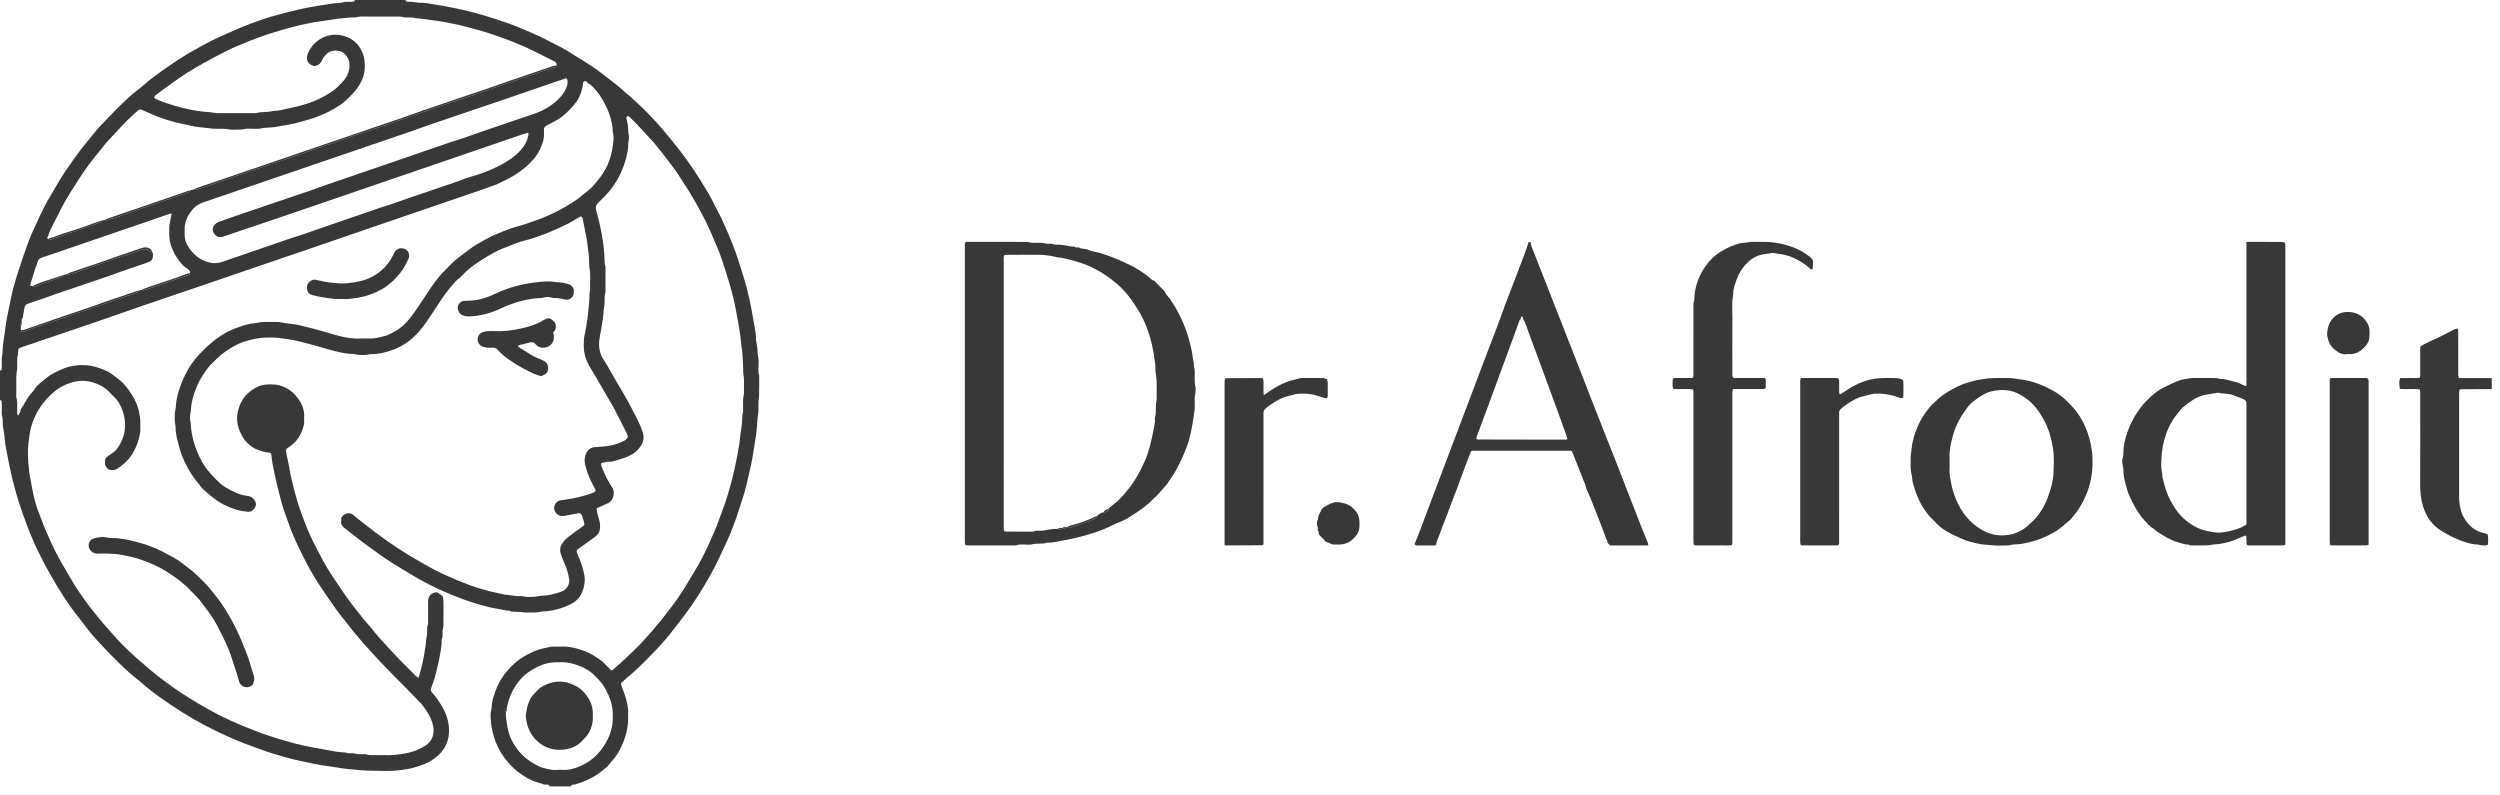<svg width="302" height="96" viewBox="0 0 302 96" fill="none" xmlns="http://www.w3.org/2000/svg">
<g clip-path="url(#clip0_2_269)">
<path d="M65.711 94.778C65.632 94.74 65.557 94.685 65.474 94.667C64.33 94.412 63.326 93.849 62.423 93.126C61.915 92.718 61.469 92.222 61.057 91.697C60.69 91.231 60.383 90.736 60.129 90.205C59.771 89.454 59.534 88.659 59.387 87.841C59.309 87.408 59.291 86.963 59.264 86.523C59.248 86.285 59.265 86.049 59.334 85.811C59.426 85.495 59.388 85.157 59.454 84.827C59.55 84.352 59.706 83.901 59.865 83.453C60.32 82.177 61.097 81.111 62.076 80.207C62.792 79.546 63.63 79.058 64.524 78.674C65.164 78.399 65.844 78.286 66.513 78.127C66.635 78.099 66.767 78.112 66.895 78.112C67.259 78.11 67.624 78.122 67.988 78.109C68.896 78.079 69.741 78.342 70.584 78.641C71.333 78.907 71.984 79.342 72.624 79.798C72.845 79.955 73.028 80.168 73.225 80.36C73.434 80.565 73.637 80.775 73.838 80.979C73.917 80.958 73.98 80.96 74.016 80.929C74.322 80.668 74.627 80.407 74.923 80.134C75.42 79.675 75.917 79.215 76.401 78.742C76.874 78.28 77.358 77.825 77.788 77.324C78.265 76.769 78.793 76.26 79.23 75.668C79.447 75.374 79.726 75.135 79.942 74.832C80.367 74.236 80.851 73.684 81.285 73.094C81.709 72.519 82.118 71.931 82.501 71.328C83.003 70.537 83.468 69.723 83.956 68.924C84.533 67.98 85.034 66.995 85.499 65.992C86.018 64.874 86.533 63.753 86.932 62.581C87.151 61.937 87.418 61.308 87.63 60.66C88.072 59.314 88.442 57.945 88.754 56.562C88.973 55.595 89.137 54.616 89.309 53.639C89.375 53.259 89.39 52.871 89.44 52.488C89.501 52.015 89.575 51.544 89.641 51.072C89.653 50.981 89.653 50.887 89.654 50.795C89.659 50.482 89.638 50.169 89.742 49.861C89.787 49.727 89.759 49.568 89.764 49.42C89.786 48.831 89.697 48.236 89.866 47.656C89.891 47.57 89.873 47.471 89.873 47.379C89.873 46.842 89.879 46.304 89.87 45.768C89.866 45.567 89.823 45.367 89.8 45.167C89.786 45.039 89.769 44.91 89.766 44.782C89.76 44.522 89.778 44.262 89.761 44.004C89.711 43.253 89.691 42.498 89.561 41.754C89.555 41.718 89.552 41.681 89.549 41.644C89.442 40.267 89.165 38.919 88.92 37.563C88.522 35.359 87.84 33.241 87.124 31.133C86.876 30.401 86.558 29.694 86.255 28.983C85.946 28.256 85.638 27.527 85.292 26.818C84.937 26.093 84.545 25.385 84.151 24.68C83.802 24.055 83.438 23.437 83.062 22.828C82.764 22.343 82.423 21.886 82.13 21.399C81.76 20.784 81.315 20.226 80.895 19.649C80.573 19.205 80.225 18.78 79.884 18.349C79.578 17.962 79.267 17.578 78.958 17.193C78.947 17.178 78.934 17.165 78.922 17.152C77.978 16.177 77.11 15.127 76.122 14.194C76.069 14.144 76.019 14.082 75.955 14.055C75.894 14.03 75.802 14.019 75.753 14.049C75.705 14.079 75.664 14.175 75.673 14.233C75.711 14.487 75.772 14.737 75.818 14.99C75.844 15.134 75.87 15.28 75.876 15.426C75.888 15.739 75.876 16.048 75.961 16.36C76.012 16.545 75.961 16.761 75.944 16.962C75.932 17.108 75.876 17.254 75.883 17.397C75.912 17.94 75.787 18.459 75.662 18.978C75.324 20.378 74.711 21.641 73.852 22.791C73.397 23.4 72.852 23.916 72.315 24.438C71.981 24.762 71.899 25.058 72.041 25.514C72.27 26.249 72.432 27.008 72.588 27.764C72.722 28.41 72.827 29.064 72.91 29.719C72.978 30.266 72.999 30.82 73.033 31.37C73.048 31.609 73.03 31.847 73.111 32.083C73.157 32.217 73.143 32.376 73.143 32.523C73.145 33.356 73.144 34.189 73.144 35.023C73.144 35.134 73.167 35.254 73.134 35.354C72.998 35.77 73.049 36.196 73.032 36.619C73.025 36.801 72.986 36.983 72.961 37.164C72.951 37.237 72.933 37.31 72.929 37.383C72.889 38.192 72.763 38.989 72.624 39.786C72.551 40.202 72.453 40.616 72.403 41.033C72.304 41.854 72.405 42.639 72.871 43.367C73.395 44.186 73.86 45.044 74.348 45.888C74.965 46.953 75.616 48 76.183 49.093C76.707 50.105 77.28 51.099 77.634 52.196C77.679 52.335 77.716 52.479 77.733 52.624C77.806 53.24 77.549 53.733 77.173 54.187C76.699 54.758 76.074 55.087 75.399 55.324C74.92 55.492 74.424 55.613 73.935 55.749C73.849 55.773 73.754 55.781 73.664 55.775C73.313 55.75 72.991 55.885 72.633 55.941C72.633 56.064 72.602 56.182 72.638 56.273C72.914 56.977 73.21 57.672 73.611 58.315C73.717 58.487 73.797 58.679 73.919 58.837C74.169 59.161 74.168 59.529 74.104 59.895C74.033 60.296 73.804 60.609 73.438 60.789C73.046 60.981 72.642 61.15 72.243 61.329C72.195 61.351 72.148 61.377 72.068 61.418C72.081 61.535 72.082 61.66 72.11 61.779C72.198 62.136 72.282 62.496 72.394 62.846C72.48 63.116 72.49 63.388 72.49 63.666C72.492 64.19 72.264 64.584 71.848 64.88C71.225 65.325 70.603 65.773 69.981 66.219C69.921 66.261 69.857 66.298 69.803 66.347C69.687 66.452 69.621 66.575 69.685 66.74C69.745 66.894 69.786 67.058 69.861 67.205C70.138 67.751 70.311 68.338 70.464 68.924C70.578 69.362 70.68 69.823 70.628 70.289C70.524 71.216 70.238 72.075 69.475 72.65C69.087 72.942 68.621 73.145 68.166 73.324C67.576 73.556 66.958 73.698 66.326 73.8C65.982 73.856 65.632 73.826 65.302 73.903C64.687 74.045 64.07 73.984 63.455 73.995C63.24 73.999 63.025 73.938 62.809 73.925C62.465 73.905 62.119 73.9 61.774 73.889C61.731 73.857 61.689 73.8 61.644 73.797C61.355 73.779 61.071 73.74 60.786 73.676C60.275 73.561 59.753 73.499 59.244 73.378C58.08 73.102 56.934 72.762 55.811 72.339C54.467 71.833 53.148 71.273 51.867 70.626C51.122 70.25 50.397 69.831 49.677 69.406C48.816 68.897 47.963 68.372 47.117 67.836C46.241 67.28 45.413 66.652 44.566 66.051C43.556 65.334 42.603 64.544 41.623 63.789C41.352 63.581 41.148 63.331 41.216 62.943C41.237 62.817 41.219 62.685 41.219 62.555C41.287 62.47 41.35 62.38 41.424 62.301C41.753 61.947 42.285 61.901 42.663 62.2C43.206 62.63 43.735 63.079 44.285 63.499C45.125 64.141 45.963 64.788 46.83 65.391C47.668 65.975 48.523 66.533 49.397 67.064C50.41 67.681 51.436 68.273 52.482 68.828C53.013 69.11 53.561 69.362 54.112 69.602C54.929 69.958 55.746 70.318 56.581 70.627C57.723 71.049 58.892 71.386 60.084 71.634C60.492 71.718 60.898 71.852 61.309 71.87C61.817 71.892 62.311 72.061 62.825 72.004C62.93 71.992 63.04 72.025 63.148 72.038C63.345 72.062 63.542 72.106 63.739 72.107C64.174 72.109 64.605 72.121 65.04 72.018C65.387 71.935 65.756 71.972 66.118 71.912C66.731 71.809 67.322 71.655 67.898 71.43C68.478 71.204 68.872 70.533 68.755 69.921C68.624 69.232 68.438 68.56 68.136 67.922C67.979 67.591 67.854 67.242 67.74 66.892C67.614 66.508 67.648 66.133 67.844 65.769C68.051 65.385 68.364 65.098 68.689 64.837C69.201 64.426 69.749 64.063 70.279 63.677C70.394 63.593 70.501 63.497 70.606 63.411C70.563 63.198 70.536 63.016 70.488 62.841C70.44 62.663 70.374 62.49 70.311 62.317C70.209 62.036 70.101 61.96 69.822 62.009C69.306 62.099 68.791 62.195 68.278 62.301C67.834 62.392 67.448 62.321 67.143 61.953C66.704 61.424 67.011 60.567 67.691 60.448C68.171 60.363 68.657 60.311 69.136 60.22C69.993 60.057 70.832 59.821 71.652 59.524C71.761 59.484 71.85 59.387 71.974 59.298C71.791 58.922 71.632 58.57 71.452 58.23C71.096 57.558 70.861 56.843 70.684 56.105C70.572 55.641 70.609 55.187 70.811 54.755C71.025 54.298 71.41 54.047 71.886 54.011C72.355 53.977 72.824 53.964 73.293 53.897C74.038 53.792 74.75 53.608 75.411 53.237C75.607 53.127 75.763 52.985 75.862 52.778C75.796 52.593 75.749 52.411 75.668 52.249C75.187 51.295 74.701 50.343 74.209 49.395C74.057 49.102 73.883 48.819 73.717 48.533C73.404 47.993 73.09 47.453 72.776 46.914C72.313 46.121 71.867 45.316 71.381 44.538C70.821 43.642 70.475 42.692 70.522 41.618C70.537 41.27 70.514 40.926 70.597 40.573C70.751 39.913 70.841 39.237 70.953 38.567C71.059 37.933 71.075 37.288 71.159 36.65C71.231 36.107 71.152 35.544 71.285 35C71.24 34.08 71.394 33.152 71.184 32.237C71.171 32.184 71.179 32.127 71.178 32.071C71.167 31.556 71.165 31.045 71.087 30.528C70.997 29.931 70.957 29.323 70.847 28.728C70.71 27.988 70.556 27.251 70.407 26.513C70.378 26.369 70.337 26.228 70.172 26.137C70.07 26.19 69.956 26.243 69.848 26.305C69.421 26.55 69.009 26.824 68.569 27.041C67.833 27.402 67.091 27.753 66.333 28.062C65.407 28.44 64.465 28.776 63.495 29.028C63.109 29.128 62.726 29.248 62.35 29.383C61.923 29.536 61.509 29.73 61.081 29.882C60.043 30.25 59.108 30.82 58.179 31.398C57.7 31.696 57.24 32.028 56.795 32.376C56.467 32.633 56.177 32.939 55.87 33.223C55.761 33.334 55.651 33.445 55.542 33.556C54.951 33.975 54.542 34.574 54.088 35.12C53.657 35.639 53.298 36.222 52.918 36.783C52.487 37.421 52.08 38.076 51.64 38.708C51.316 39.173 50.978 39.633 50.608 40.059C50.248 40.473 49.846 40.847 49.41 41.187C48.692 41.746 47.895 42.145 47.042 42.407C46.317 42.629 45.571 42.806 44.799 42.782C44.71 42.779 44.62 42.81 44.531 42.822C44.352 42.846 44.173 42.883 43.993 42.886C43.631 42.891 43.274 42.881 42.911 42.802C42.544 42.722 42.158 42.749 41.779 42.686C41.061 42.569 40.359 42.398 39.661 42.201C38.91 41.989 38.165 41.754 37.409 41.563C36.532 41.342 35.663 41.084 34.758 40.972C34.13 40.894 33.509 40.763 32.872 40.778C32.708 40.782 32.544 40.784 32.38 40.778C31.723 40.754 31.079 40.866 30.444 41.014C29.825 41.159 29.209 41.329 28.638 41.619C27.641 42.126 26.726 42.754 25.948 43.574C25.67 43.867 25.348 44.126 25.112 44.451C24.628 45.118 24.153 45.795 23.827 46.566C23.423 47.52 23.107 48.494 23.066 49.543C23.061 49.67 23.026 49.797 23.003 49.923C22.938 50.271 22.938 50.619 23.003 50.968C23.026 51.094 23.065 51.221 23.065 51.347C23.062 51.681 23.108 52.005 23.168 52.334C23.429 53.768 23.946 55.091 24.73 56.314C25.112 56.908 25.602 57.398 26.082 57.902C26.439 58.276 26.82 58.614 27.263 58.876C28.081 59.36 28.913 59.8 29.881 59.9C30.349 59.949 30.686 60.227 30.875 60.665C30.922 60.774 30.94 60.925 30.907 61.036C30.788 61.424 30.576 61.713 30.142 61.815C29.962 61.858 29.824 61.798 29.667 61.784C28.71 61.703 27.832 61.355 26.984 60.928C26.049 60.457 25.279 59.749 24.498 59.06C24.417 58.988 24.355 58.894 24.287 58.807C24.207 58.707 24.138 58.598 24.053 58.503C23.491 57.87 23.026 57.166 22.624 56.42C22.169 55.576 21.81 54.691 21.579 53.752C21.403 53.038 21.201 52.331 21.207 51.584C21.208 51.475 21.181 51.366 21.167 51.256C21.145 51.074 21.105 50.892 21.105 50.71C21.105 50.305 21.084 49.903 21.19 49.499C21.273 49.184 21.238 48.846 21.294 48.514C21.52 47.206 21.974 45.991 22.606 44.837C22.747 44.579 22.887 44.318 23.057 44.08C23.493 43.466 23.957 42.875 24.512 42.363C24.687 42.202 24.838 42.013 25.018 41.857C25.376 41.546 25.732 41.232 26.113 40.951C26.851 40.408 27.639 39.951 28.499 39.633C29.078 39.419 29.66 39.217 30.271 39.102C30.593 39.041 30.924 39.041 31.237 38.972C31.564 38.899 31.885 38.892 32.211 38.889C32.593 38.886 32.976 38.888 33.358 38.889C33.486 38.89 33.615 38.885 33.74 38.904C34.151 38.965 34.558 39.067 34.97 39.099C35.825 39.166 36.645 39.404 37.469 39.608C38.56 39.879 39.635 40.215 40.719 40.517C41.667 40.781 42.629 40.952 43.62 40.891C43.855 40.877 44.093 40.889 44.33 40.889C44.784 40.889 45.237 40.904 45.682 40.778C46.048 40.674 46.439 40.638 46.785 40.49C47.609 40.137 48.381 39.686 49.012 39.023C49.53 38.479 49.97 37.869 50.391 37.245C51.016 36.317 51.625 35.377 52.26 34.457C52.698 33.823 53.182 33.224 53.725 32.679C53.946 32.457 54.165 32.235 54.382 32.011C54.804 31.577 55.264 31.19 55.749 30.831C56.013 30.636 56.288 30.455 56.542 30.248C57.169 29.737 57.88 29.365 58.573 28.963C59.301 28.541 60.084 28.237 60.859 27.919C61.28 27.747 61.71 27.597 62.142 27.457C62.539 27.329 62.949 27.244 63.345 27.111C64.293 26.793 65.238 26.473 66.157 26.066C67.312 25.555 68.415 24.96 69.464 24.258C69.993 23.904 70.467 23.469 70.972 23.082C71.565 22.626 72.012 22.048 72.457 21.474C72.927 20.869 73.312 20.199 73.585 19.462C73.914 18.571 74.045 17.649 74.124 16.713C74.138 16.551 74.094 16.384 74.073 16.221C74.059 16.112 74.022 16.003 74.023 15.895C74.031 15.239 73.857 14.618 73.674 14.002C73.474 13.328 73.162 12.705 72.817 12.094C72.414 11.381 71.914 10.756 71.315 10.209C71.254 10.153 71.152 10.142 71.069 10.11C71.016 10.041 70.974 9.96 70.91 9.904C70.684 9.705 70.503 9.766 70.419 10.064C70.405 10.113 70.414 10.169 70.413 10.222C70.377 10.402 70.344 10.582 70.303 10.761C70.124 11.554 69.737 12.238 69.204 12.832C68.615 13.489 67.985 14.105 67.208 14.536C66.841 14.74 66.477 14.952 66.097 15.127C65.808 15.261 65.663 15.446 65.709 15.772C65.719 15.844 65.705 15.92 65.711 15.994C65.77 16.74 65.526 17.422 65.218 18.069C64.799 18.946 64.135 19.648 63.403 20.257C62.687 20.852 61.908 21.368 61.057 21.757C60.659 21.939 60.28 22.171 59.872 22.323C58.9 22.685 57.917 23.016 56.937 23.353C53.477 24.54 50.016 25.722 46.556 26.908C43.027 28.118 39.5 29.332 35.97 30.54C32.458 31.742 28.941 32.928 25.432 34.141C21.923 35.354 18.397 36.511 14.895 37.745C10.844 39.173 6.768 40.525 2.703 41.91C2.207 42.079 2.208 42.081 2.186 42.599C2.182 42.691 2.197 42.792 2.165 42.874C2.046 43.178 2.083 43.494 2.077 43.807C2.071 44.121 2.116 44.447 2.049 44.747C1.975 45.079 1.97 45.405 1.969 45.736C1.966 46.366 1.968 46.995 1.968 47.625C1.968 47.754 1.941 47.894 1.978 48.012C2.127 48.483 2.062 48.965 2.078 49.444C2.078 49.629 2.078 49.814 2.078 49.999C2.106 50.057 2.125 50.157 2.163 50.165C2.282 50.191 2.28 50.08 2.296 49.999C2.439 49.843 2.472 49.641 2.515 49.444C2.586 49.339 2.661 49.236 2.725 49.127C2.951 48.748 3.152 48.353 3.401 47.991C3.639 47.645 3.957 47.354 4.184 47.002C4.553 46.428 5.109 46.073 5.61 45.654C6.134 45.216 6.756 44.938 7.367 44.652C7.997 44.358 8.674 44.185 9.358 44.127C9.894 44.082 10.438 44.095 10.986 44.194C11.639 44.313 12.245 44.53 12.843 44.8C13.33 45.02 13.743 45.355 14.16 45.679C14.476 45.925 14.795 46.181 15.055 46.484C15.399 46.886 15.714 47.32 15.991 47.772C16.326 48.32 16.587 48.909 16.747 49.542C16.883 50.081 16.974 50.621 16.949 51.18C16.933 51.55 16.988 51.929 16.925 52.288C16.78 53.125 16.508 53.917 16.087 54.666C15.61 55.514 14.932 56.124 14.147 56.642C13.865 56.827 13.55 56.799 13.246 56.758C13.017 56.727 12.7 56.309 12.685 56.071C12.678 55.96 12.678 55.848 12.684 55.737C12.699 55.466 12.787 55.24 13.038 55.093C13.257 54.964 13.469 54.818 13.67 54.66C13.841 54.525 14.022 54.386 14.147 54.211C15.014 52.993 15.324 51.646 14.969 50.175C14.754 49.282 14.376 48.47 13.681 47.843C13.504 47.683 13.344 47.504 13.177 47.334C12.786 46.938 12.33 46.622 11.827 46.412C10.962 46.049 10.073 45.891 9.119 46.089C8.126 46.295 7.25 46.727 6.495 47.37C5.802 47.96 5.183 48.638 4.695 49.436C3.999 50.573 3.603 51.796 3.496 53.124C3.488 53.233 3.456 53.34 3.443 53.45C3.344 54.279 3.375 55.109 3.425 55.938C3.438 56.158 3.477 56.376 3.497 56.594C3.509 56.723 3.495 56.855 3.517 56.982C3.614 57.542 3.723 58.1 3.822 58.661C4.002 59.677 4.226 60.682 4.576 61.654C4.72 62.052 4.883 62.443 5.03 62.839C5.402 63.842 5.843 64.814 6.293 65.782C6.735 66.735 7.227 67.662 7.764 68.564C8.206 69.305 8.632 70.057 9.086 70.79C9.405 71.305 9.752 71.802 10.103 72.294C10.465 72.801 10.833 73.305 11.225 73.788C11.64 74.299 12.043 74.819 12.477 75.317C13.017 75.939 13.559 76.559 14.112 77.168C14.495 77.589 14.901 77.99 15.309 78.386C15.729 78.794 16.162 79.187 16.593 79.583C16.768 79.743 16.954 79.89 17.133 80.045C17.424 80.295 17.712 80.548 18.005 80.796C18.311 81.054 18.616 81.315 18.932 81.561C19.608 82.089 20.305 82.587 20.999 83.09C21.635 83.552 22.302 83.961 22.961 84.384C23.468 84.709 23.99 85.008 24.514 85.304C25.212 85.699 25.908 86.101 26.624 86.462C27.323 86.814 28.039 87.136 28.759 87.441C29.664 87.824 30.572 88.202 31.495 88.535C32.453 88.88 33.425 89.186 34.401 89.475C35.2 89.712 36.01 89.92 36.824 90.099C37.672 90.285 38.531 90.416 39.384 90.58C40.113 90.719 40.839 90.868 41.584 90.89C41.656 90.892 41.735 90.891 41.799 90.919C42.008 91.012 42.226 90.996 42.444 90.999C42.572 91.001 42.709 90.977 42.824 91.019C43.161 91.142 43.507 91.099 43.851 91.11C43.996 91.115 44.154 91.089 44.285 91.137C44.552 91.236 44.823 91.218 45.094 91.22C45.531 91.223 45.969 91.208 46.406 91.224C47.299 91.256 48.18 91.165 49.055 90.996C49.902 90.833 50.691 90.529 51.421 90.05C52.231 89.518 52.518 88.63 52.324 87.687C52.185 87.007 51.872 86.405 51.496 85.837C51.283 85.517 51.068 85.191 50.804 84.916C48.801 82.819 46.69 80.829 44.763 78.656C44.349 78.191 43.901 77.753 43.522 77.261C43.297 76.968 43.035 76.714 42.806 76.428C42.544 76.099 42.289 75.765 42.029 75.434C41.554 74.83 41.057 74.242 40.607 73.62C40.016 72.803 39.46 71.961 38.893 71.126C38.201 70.108 37.564 69.053 36.999 67.959C36.188 66.388 35.397 64.806 34.825 63.123C34.564 62.355 34.258 61.601 34.042 60.821C33.718 59.652 33.426 58.472 33.177 57.285C33.019 56.533 32.846 55.778 32.794 55.005C32.78 54.789 32.696 54.684 32.498 54.675C32.018 54.653 31.573 54.497 31.129 54.336C30.569 54.134 30.112 53.761 29.713 53.334C29.428 53.03 29.226 52.651 29.044 52.265C28.635 51.397 28.527 50.509 28.765 49.575C29.031 48.531 29.578 47.692 30.469 47.094C30.93 46.785 31.439 46.528 31.974 46.473C32.744 46.392 33.514 46.407 34.276 46.722C35.024 47.032 35.578 47.555 36.028 48.17C36.519 48.84 36.809 49.624 36.738 50.499C36.715 50.775 36.776 51.068 36.707 51.328C36.498 52.119 36.186 52.861 35.588 53.45C35.324 53.71 35.043 53.938 34.731 54.13C34.59 54.218 34.535 54.346 34.559 54.507C34.594 54.743 34.619 54.982 34.678 55.212C34.888 56.031 34.991 56.871 35.176 57.697C35.381 58.614 35.625 59.519 35.879 60.421C36.088 61.164 36.363 61.891 36.631 62.616C36.995 63.601 37.403 64.569 37.865 65.511C38.14 66.073 38.45 66.618 38.732 67.176C39.207 68.113 39.754 69.005 40.338 69.875C40.808 70.576 41.27 71.283 41.757 71.972C42.169 72.555 42.608 73.117 43.042 73.684C43.331 74.062 43.624 74.437 43.927 74.803C44.219 75.155 44.533 75.489 44.827 75.84C45.18 76.259 45.507 76.703 45.874 77.109C46.328 77.612 46.791 78.108 47.249 78.606C48.219 79.661 49.248 80.659 50.255 81.678C50.327 81.752 50.419 81.805 50.532 81.89C50.578 81.789 50.615 81.729 50.633 81.664C50.725 81.327 50.813 80.989 50.901 80.651C51.117 79.814 51.275 78.967 51.401 78.111C51.453 77.763 51.448 77.408 51.518 77.072C51.594 76.703 51.6 76.34 51.607 75.972C51.609 75.861 51.597 75.741 51.636 75.643C51.735 75.391 51.713 75.133 51.714 74.875C51.716 74.135 51.721 73.394 51.712 72.653C51.709 72.381 51.769 72.143 51.944 71.935C52.172 71.666 52.451 71.519 52.808 71.553C53.026 71.702 53.245 71.85 53.464 71.999C53.559 72.282 53.58 72.573 53.576 72.871C53.568 73.593 53.575 74.315 53.572 75.037C53.571 75.368 53.602 75.701 53.484 76.025C53.448 76.124 53.467 76.245 53.465 76.356C53.459 76.65 53.494 76.948 53.374 77.232C53.354 77.28 53.356 77.341 53.357 77.396C53.365 78.026 53.23 78.64 53.124 79.254C53.015 79.887 52.854 80.511 52.71 81.137C52.578 81.712 52.396 82.271 52.19 82.822C52.151 82.925 52.124 83.034 52.086 83.137C52.014 83.33 52.05 83.49 52.187 83.646C52.662 84.182 53.068 84.77 53.43 85.388C53.834 86.077 54.111 86.832 54.206 87.618C54.378 89.036 53.992 90.3 52.912 91.268C52.438 91.692 51.91 92.041 51.304 92.285C50.761 92.503 50.212 92.68 49.649 92.82C49.3 92.906 48.937 92.939 48.581 92.999C47.242 93.221 45.894 93.096 44.551 93.092C43.977 93.091 43.393 93.029 42.818 92.971C42.495 92.939 42.171 92.912 41.847 92.88C41.434 92.84 41.025 92.761 40.614 92.699C40.311 92.653 40.008 92.596 39.703 92.56C38.587 92.428 37.495 92.173 36.397 91.946C35.276 91.714 34.179 91.395 33.086 91.068C32.094 90.771 31.125 90.394 30.15 90.041C29.671 89.869 29.198 89.679 28.727 89.486C28.273 89.299 27.818 89.112 27.374 88.902C26.5 88.489 25.621 88.085 24.767 87.633C22.896 86.643 21.114 85.501 19.384 84.278C18.672 83.773 17.972 83.247 17.315 82.664C16.784 82.192 16.205 81.775 15.672 81.304C15.111 80.808 14.575 80.281 14.036 79.76C13.706 79.441 13.384 79.113 13.069 78.778C12.441 78.111 11.806 77.45 11.202 76.761C10.781 76.281 10.407 75.759 10.014 75.254C9.587 74.705 9.157 74.158 8.739 73.603C8.343 73.076 7.989 72.519 7.628 71.966C7.116 71.181 6.632 70.38 6.172 69.564C5.893 69.067 5.609 68.573 5.342 68.07C5.117 67.647 4.918 67.21 4.701 66.782C4.177 65.746 3.728 64.675 3.311 63.593C2.953 62.666 2.619 61.728 2.315 60.781C1.861 59.363 1.488 57.921 1.174 56.461C0.989 55.599 0.858 54.728 0.676 53.866C0.596 53.49 0.592 53.099 0.541 52.717C0.485 52.299 0.413 51.883 0.353 51.466C0.334 51.339 0.33 51.209 0.327 51.08C0.32 50.785 0.341 50.492 0.241 50.202C0.194 50.068 0.219 49.909 0.218 49.761C0.215 49.372 0.214 48.983 0.216 48.595C0.216 48.442 0.152 48.35 -0.001 48.331V44.776C0.117 44.757 0.206 44.703 0.21 44.568C0.215 44.364 0.214 44.161 0.217 43.957C0.222 43.643 0.183 43.318 0.247 43.017C0.31 42.722 0.322 42.433 0.327 42.139C0.329 42.028 0.328 41.916 0.343 41.807C0.407 41.334 0.477 40.863 0.543 40.39C0.582 40.118 0.615 39.845 0.654 39.572C0.709 39.191 0.753 38.807 0.827 38.429C0.976 37.673 1.159 36.922 1.298 36.164C1.474 35.202 1.741 34.264 2.028 33.334C2.382 32.19 2.79 31.064 3.172 29.929C3.538 28.844 4.009 27.804 4.493 26.772C5.032 25.622 5.571 24.47 6.249 23.391C6.62 22.801 6.945 22.18 7.311 21.587C7.852 20.713 8.452 19.88 9.044 19.04C9.784 17.991 10.61 17.013 11.417 16.021C11.925 15.396 12.495 14.822 13.05 14.238C13.569 13.693 14.098 13.155 14.635 12.629C15.053 12.219 15.492 11.832 15.921 11.434C15.934 11.422 15.949 11.41 15.963 11.399C16.46 10.999 16.972 10.618 17.451 10.197C18.109 9.615 18.811 9.091 19.524 8.588C20.896 7.62 22.285 6.673 23.764 5.883C24.615 5.428 25.445 4.933 26.333 4.542C27.233 4.147 28.123 3.729 29.032 3.352C30.58 2.71 32.156 2.155 33.774 1.728C35.42 1.294 37.07 0.881 38.76 0.644C39.566 0.531 40.364 0.366 41.178 0.329C41.233 0.326 41.293 0.33 41.34 0.308C41.582 0.194 41.839 0.226 42.093 0.22C42.285 0.217 42.477 0.219 42.669 0.211C42.797 0.206 42.842 0.112 42.858 -0.002H48.981C48.997 0.112 49.042 0.206 49.17 0.211C49.362 0.219 49.554 0.217 49.746 0.22C49.944 0.244 50.141 0.267 50.337 0.292C50.427 0.303 50.517 0.332 50.606 0.328C51.337 0.297 52.048 0.474 52.759 0.582C53.794 0.739 54.821 0.957 55.846 1.182C57.82 1.614 59.735 2.232 61.636 2.903C62.543 3.223 63.418 3.636 64.307 4.007C65.571 4.534 66.764 5.212 67.985 5.829C68.471 6.074 68.922 6.39 69.387 6.678C70.099 7.119 70.818 7.55 71.518 8.012C71.988 8.323 72.433 8.674 72.883 9.015C73.477 9.467 74.071 9.92 74.653 10.388C74.994 10.662 75.298 10.984 75.643 11.252C76.148 11.644 76.602 12.097 77.072 12.526C77.885 13.266 78.646 14.067 79.392 14.877C79.612 15.116 79.824 15.372 80.039 15.621C80.385 16.022 80.717 16.435 81.054 16.845C81.263 17.099 81.474 17.351 81.675 17.611C82.112 18.176 82.559 18.733 82.97 19.315C83.51 20.079 84.044 20.848 84.533 21.645C85.117 22.6 85.731 23.538 86.215 24.554C86.507 25.167 86.857 25.751 87.147 26.365C87.486 27.079 87.798 27.807 88.102 28.538C88.391 29.234 88.676 29.933 88.924 30.645C89.227 31.513 89.493 32.395 89.768 33.274C90.082 34.274 90.347 35.289 90.571 36.314C90.724 37.012 90.84 37.719 90.968 38.423C91.067 38.964 91.161 39.507 91.256 40.048C91.269 40.121 91.284 40.193 91.291 40.266C91.331 40.724 91.314 41.196 91.421 41.636C91.544 42.144 91.474 42.662 91.595 43.17C91.683 43.538 91.618 43.943 91.622 44.332C91.622 44.406 91.622 44.48 91.622 44.554C91.627 44.81 91.593 45.071 91.708 45.315C91.708 46.178 91.727 47.042 91.694 47.904C91.686 48.114 91.622 48.333 91.623 48.554C91.623 48.665 91.623 48.776 91.623 48.888C91.623 49.147 91.631 49.406 91.619 49.664C91.61 49.865 91.576 50.065 91.551 50.265C91.544 50.32 91.523 50.373 91.519 50.427C91.479 50.941 91.452 51.455 91.4 51.967C91.355 52.404 91.285 52.839 91.219 53.273C91.139 53.8 91.053 54.325 90.966 54.849C90.9 55.247 90.84 55.647 90.754 56.04C90.565 56.902 90.369 57.762 90.161 58.619C89.896 59.711 89.531 60.773 89.18 61.839C88.748 63.151 88.269 64.445 87.674 65.693C87.231 66.624 86.816 67.569 86.345 68.486C85.926 69.302 85.464 70.098 84.991 70.884C84.538 71.639 84.07 72.387 83.566 73.108C83.001 73.918 82.395 74.699 81.796 75.483C81.363 76.05 80.924 76.612 80.466 77.158C80.067 77.634 79.644 78.093 79.217 78.544C78.763 79.025 78.291 79.487 77.83 79.96C77.165 80.64 76.461 81.278 75.727 81.881C75.572 82.009 75.44 82.165 75.285 82.292C74.982 82.541 74.975 82.538 75.109 82.927C75.236 83.292 75.381 83.65 75.501 84.018C75.745 84.774 75.929 85.541 75.878 86.348C75.873 86.44 75.876 86.533 75.878 86.625C75.908 87.907 75.568 89.104 75.037 90.247C74.742 90.882 74.367 91.47 73.88 91.978C73.691 92.175 73.549 92.42 73.353 92.607C73.117 92.833 72.84 93.014 72.59 93.226C71.925 93.79 71.151 94.152 70.353 94.466C70.05 94.585 69.736 94.673 69.427 94.776C69.358 94.777 69.289 94.779 69.221 94.779C69.076 94.778 68.999 94.852 68.989 94.998H66.365C66.361 94.853 66.289 94.779 66.146 94.777C66.001 94.776 65.855 94.776 65.709 94.776L65.711 94.778ZM5.904 28.889C5.968 28.979 6.043 28.973 6.14 28.94C8.092 28.262 10.046 27.587 11.999 26.911C12.05 26.893 12.116 26.889 12.148 26.854C12.194 26.804 12.214 26.731 12.246 26.668C12.391 26.631 12.537 26.593 12.683 26.556C12.745 26.579 12.817 26.636 12.868 26.621C13.355 26.477 13.841 26.329 14.322 26.165C15.027 25.925 15.726 25.667 16.429 25.424C18.473 24.717 20.517 24.013 22.561 23.307C22.664 23.271 22.774 23.243 22.863 23.185C22.914 23.152 22.929 23.064 22.96 23.001L23.398 22.889C23.46 22.912 23.532 22.969 23.583 22.954C24.07 22.81 24.557 22.662 25.038 22.497C25.605 22.303 26.166 22.087 26.732 21.89C28.657 21.223 30.581 20.554 32.508 19.896C33.385 19.596 34.272 19.326 35.151 19.03C35.925 18.769 36.694 18.486 37.467 18.218C39.409 17.546 41.351 16.874 43.296 16.21C44.156 15.916 45.023 15.647 45.884 15.356C46.659 15.094 47.428 14.813 48.201 14.546C50.144 13.875 52.086 13.201 54.031 12.539C55.028 12.199 56.035 11.885 57.034 11.55C57.568 11.37 58.094 11.166 58.626 10.981C60.481 10.336 62.336 9.689 64.194 9.052C65.157 8.722 66.127 8.414 67.095 8.098C67.2 8.064 67.227 7.983 67.241 7.889C67.285 7.585 67.083 7.471 66.859 7.358C65.311 6.58 63.78 5.767 62.163 5.135C60.705 4.566 59.242 4.016 57.73 3.613C56.802 3.366 55.876 3.1 54.936 2.907C53.998 2.715 53.057 2.528 52.102 2.426C51.509 2.363 50.924 2.23 50.325 2.219C50.288 2.218 50.249 2.22 50.217 2.207C49.884 2.07 49.535 2.121 49.191 2.111C49.045 2.106 48.888 2.132 48.757 2.083C48.49 1.984 48.219 2.002 47.947 2.001C46.781 1.999 45.615 1.995 44.449 2.003C43.96 2.006 43.465 1.937 42.987 2.106C42.404 2.077 41.828 2.153 41.251 2.222C41.125 2.237 40.996 2.229 40.871 2.248C40.46 2.309 40.051 2.381 39.64 2.442C39.068 2.527 38.491 2.589 37.923 2.693C37.229 2.822 36.537 2.969 35.851 3.135C34.652 3.426 33.466 3.773 32.293 4.157C31.516 4.412 30.752 4.71 29.99 5.009C29.007 5.396 28.032 5.804 27.093 6.292C26.267 6.721 25.441 7.15 24.627 7.602C23.942 7.982 23.265 8.38 22.603 8.799C21.988 9.189 21.39 9.609 20.795 10.031C20.156 10.484 19.525 10.95 18.899 11.422C18.776 11.515 18.623 11.612 18.632 11.831C18.702 11.875 18.773 11.934 18.855 11.968C19.156 12.097 19.455 12.232 19.764 12.339C21.605 12.978 23.48 13.458 25.433 13.56C25.505 13.564 25.576 13.585 25.648 13.595C25.845 13.62 26.042 13.664 26.239 13.664C27.697 13.67 29.154 13.668 30.612 13.667C30.758 13.667 30.911 13.684 31.047 13.644C31.594 13.482 32.166 13.591 32.718 13.456C33.102 13.362 33.517 13.399 33.901 13.306C34.763 13.098 35.638 12.953 36.495 12.706C37.856 12.314 39.128 11.761 40.279 10.925C40.426 10.819 40.571 10.705 40.701 10.579C40.94 10.35 41.173 10.115 41.398 9.873C41.989 9.237 42.289 8.494 42.205 7.605C42.16 7.124 41.706 6.35 41.126 6.199C40.429 6.019 39.838 6.098 39.328 6.64C39.161 6.816 39.013 6.999 38.923 7.226C38.753 7.654 38.462 7.927 37.966 7.987C37.928 7.974 37.859 7.951 37.791 7.927C37.174 7.707 36.957 7.261 37.133 6.628C37.209 6.354 37.354 6.126 37.499 5.891C37.844 5.331 38.311 4.886 38.883 4.6C39.873 4.104 40.909 4.058 41.943 4.486C42.909 4.887 43.536 5.613 43.878 6.612C44.036 7.074 44.062 7.545 44.068 8.028C44.078 8.872 43.813 9.615 43.38 10.322C43.088 10.799 42.722 11.202 42.335 11.594C41.936 12 41.525 12.385 41.052 12.705C40.107 13.343 39.092 13.833 38.024 14.209C37.459 14.408 36.875 14.55 36.302 14.723C35.344 15.011 34.355 15.139 33.377 15.319C32.898 15.407 32.404 15.406 31.917 15.446C31.862 15.45 31.803 15.44 31.754 15.459C31.384 15.601 30.999 15.547 30.619 15.555C30.273 15.562 29.914 15.506 29.584 15.581C29.166 15.676 28.753 15.658 28.337 15.665C28.101 15.668 27.855 15.685 27.631 15.628C27.395 15.568 27.165 15.558 26.929 15.557C26.565 15.555 26.2 15.56 25.836 15.554C25.692 15.552 25.547 15.53 25.404 15.513C25.224 15.492 25.045 15.466 24.866 15.445C24.435 15.396 24 15.368 23.573 15.296C23.127 15.222 22.69 15.096 22.246 15.01C20.795 14.732 19.397 14.284 18.049 13.672C17.751 13.536 17.45 13.406 17.15 13.274C16.965 13.192 16.802 13.218 16.648 13.361C16.274 13.711 15.89 14.049 15.518 14.401C15.278 14.628 15.048 14.866 14.822 15.107C14.157 15.816 13.496 16.528 12.834 17.24C12.784 17.293 12.745 17.356 12.699 17.413C12.436 17.742 12.174 18.07 11.91 18.398C11.657 18.712 11.395 19.017 11.153 19.339C10.779 19.836 10.403 20.334 10.055 20.85C9.552 21.595 9.057 22.348 8.587 23.115C8.098 23.915 7.614 24.717 7.206 25.565C6.862 26.279 6.473 26.97 6.124 27.68C5.987 27.959 5.903 28.263 5.795 28.556C5.648 28.772 5.659 28.803 5.904 28.89L5.904 28.889ZM61.119 86.001C61.083 86.465 61.151 86.921 61.229 87.375C61.287 87.718 61.337 88.065 61.425 88.401C61.594 89.05 61.898 89.643 62.266 90.192C62.912 91.156 63.77 91.888 64.795 92.411C65.054 92.543 65.319 92.68 65.597 92.754C66.139 92.897 66.683 93.057 67.258 93.004C67.493 92.983 67.732 92.989 67.968 93.003C68.657 93.045 69.314 92.868 69.931 92.614C70.93 92.202 71.803 91.594 72.504 90.728C72.996 90.119 73.377 89.464 73.655 88.736C73.854 88.216 73.974 87.672 74.008 87.125C74.046 86.502 74.046 85.875 73.917 85.25C73.726 84.33 73.341 83.509 72.835 82.733C72.56 82.31 72.185 81.987 71.848 81.626C71.362 81.107 70.758 80.75 70.122 80.487C69.332 80.161 68.499 79.954 67.629 79.999C67.483 80.007 67.337 79.999 67.191 80.001C66.53 80.005 65.884 80.14 65.285 80.398C64.186 80.872 63.213 81.526 62.492 82.537C61.84 83.451 61.409 84.446 61.227 85.556C60.969 85.667 60.953 85.734 61.119 86.001ZM16.728 35.112C16.874 35.075 17.02 35.038 17.166 35C17.228 35.023 17.3 35.08 17.351 35.065C17.837 34.921 18.324 34.775 18.804 34.609C19.662 34.314 20.515 34.002 21.372 33.701C21.835 33.539 22.3 33.382 22.767 33.232C22.889 33.192 22.95 33.124 22.96 33C22.969 32.826 22.933 32.684 22.776 32.57C22.496 32.367 22.195 32.175 21.972 31.916C21.53 31.404 21.154 30.841 20.87 30.212C20.599 29.614 20.443 29.002 20.445 28.345C20.446 28.031 20.435 27.715 20.449 27.401C20.458 27.201 20.494 27.001 20.532 26.804C20.595 26.484 20.669 26.168 20.75 25.797C20.617 25.813 20.529 25.807 20.452 25.834C19.748 26.078 19.047 26.334 18.342 26.575C14.677 27.833 11.011 29.087 7.345 30.342C6.588 30.601 5.83 30.86 5.071 31.113C4.816 31.198 4.62 31.311 4.55 31.613C4.483 31.898 4.342 32.164 4.253 32.444C4.056 33.058 3.87 33.675 3.683 34.291C3.663 34.355 3.659 34.424 3.643 34.52C3.762 34.534 3.849 34.544 3.936 34.554C3.999 34.645 4.075 34.641 4.172 34.606C5.267 34.218 6.363 33.836 7.458 33.45C7.509 33.432 7.567 33.414 7.6 33.376C7.632 33.337 7.637 33.275 7.653 33.223C7.799 33.185 7.945 33.148 8.091 33.111C8.153 33.134 8.225 33.191 8.276 33.176C8.763 33.032 9.25 32.885 9.73 32.719C10.383 32.495 11.027 32.245 11.68 32.02C12.986 31.571 14.297 31.134 15.604 30.687C16.051 30.535 16.495 30.372 16.938 30.209C17.356 30.055 17.752 30.047 18.12 30.348C18.186 30.402 18.286 30.413 18.369 30.444C18.511 30.551 18.472 30.707 18.477 30.851C18.49 31.221 18.347 31.494 17.996 31.635C17.878 31.682 17.763 31.739 17.643 31.78C16.665 32.114 15.684 32.441 14.707 32.779C14.21 32.951 13.721 33.149 13.223 33.319C11.057 34.057 8.889 34.787 6.722 35.525C6.104 35.736 5.492 35.967 4.875 36.181C4.379 36.354 3.879 36.516 3.381 36.682C3.155 36.757 3.008 36.906 2.963 37.145C2.884 37.578 2.809 38.011 2.732 38.444C2.523 38.494 2.512 38.516 2.625 38.666C2.624 38.777 2.624 38.888 2.623 38.999C2.484 39.044 2.434 39.123 2.473 39.236C2.484 39.269 2.501 39.301 2.515 39.333C2.515 39.518 2.514 39.703 2.514 39.888C2.529 40.009 2.574 40.116 2.714 40.09C2.856 40.063 2.993 40.009 3.13 39.96C3.815 39.716 4.495 39.459 5.184 39.226C6.2 38.884 7.223 38.565 8.239 38.223C9.014 37.962 9.781 37.678 10.554 37.411C12.478 36.745 14.404 36.082 16.328 35.417C16.431 35.382 16.541 35.354 16.63 35.295C16.681 35.262 16.696 35.175 16.728 35.111L16.728 35.112ZM68.491 9.494C68.277 9.423 68.113 9.539 67.949 9.595C65.606 10.394 63.268 11.207 60.925 12.007C57.774 13.082 54.619 14.145 51.466 15.218C50.967 15.388 50.478 15.588 49.979 15.759C46.449 16.968 42.917 18.172 39.386 19.378C35.838 20.59 32.291 21.804 28.743 23.017C27.365 23.488 25.988 23.963 24.607 24.426C24.076 24.604 23.608 24.874 23.255 25.318C23.05 25.576 22.835 25.839 22.697 26.134C22.465 26.633 22.266 27.152 22.302 27.726C22.314 27.929 22.306 28.134 22.304 28.337C22.296 29.081 22.621 29.703 23.06 30.25C23.402 30.676 23.802 31.051 24.298 31.321C25.049 31.732 25.82 31.91 26.653 31.687C27.02 31.589 27.377 31.452 27.737 31.328C30.302 30.445 32.865 29.561 35.43 28.681C35.757 28.569 36.095 28.492 36.421 28.381C37.127 28.14 37.828 27.883 38.532 27.639C41.027 26.778 43.522 25.919 46.019 25.063C46.379 24.939 46.751 24.849 47.112 24.724C47.8 24.488 48.481 24.231 49.17 23.996C51.082 23.342 52.997 22.698 54.909 22.044C55.546 21.827 56.166 21.553 56.813 21.372C58.079 21.017 59.302 20.557 60.467 19.942C61.376 19.463 62.219 18.894 62.917 18.12C63.396 17.59 63.707 16.977 63.84 16.271C63.852 16.206 63.82 16.133 63.803 16.029C63.624 16.078 63.468 16.112 63.318 16.163C60.546 17.112 57.774 18.064 55.002 19.013C51.438 20.234 47.873 21.454 44.309 22.674C40.951 23.824 37.594 24.976 34.235 26.122C31.823 26.944 29.408 27.759 26.993 28.573C26.454 28.755 26.021 28.561 25.777 28.056C25.663 27.82 25.669 27.595 25.789 27.366C25.942 27.072 26.18 26.89 26.487 26.784C27.432 26.455 28.373 26.112 29.32 25.79C32.007 24.876 34.697 23.971 37.385 23.058C38.022 22.841 38.65 22.596 39.286 22.377C41.627 21.571 43.969 20.771 46.309 19.967C49.029 19.032 51.748 18.095 54.468 17.162C54.829 17.038 55.201 16.948 55.561 16.824C56.559 16.48 57.552 16.122 58.55 15.78C60.496 15.114 62.448 14.463 64.392 13.792C65.683 13.346 66.857 12.704 67.769 11.636C68.108 11.238 68.374 10.804 68.509 10.295C68.579 10.029 68.593 9.756 68.492 9.495L68.491 9.494Z" fill="#383838"/>
<path d="M292.362 45.333V41.879C292.705 41.619 293.095 41.464 293.465 41.277C293.838 41.089 294.226 40.932 294.603 40.75C294.98 40.568 295.346 40.36 295.726 40.185C296.098 40.013 296.432 39.745 296.831 39.685C296.998 39.825 296.952 39.984 296.952 40.124C296.956 41.361 296.955 42.599 296.955 43.837C296.955 44.336 296.955 44.834 296.956 45.333C296.976 45.434 296.997 45.535 297.025 45.667H301V47C299.744 47.007 298.488 47.012 297.232 47.021C297.2 47.021 297.169 47.053 297.102 47.089C297.091 47.171 297.072 47.276 297.066 47.383C297.058 47.512 297.063 47.641 297.063 47.771C297.063 51.88 297.064 55.989 297.063 60.098C297.063 60.73 297.18 61.344 297.368 61.94C297.449 62.199 297.588 62.445 297.73 62.678C298.164 63.385 298.739 63.936 299.515 64.239C299.75 64.33 300.001 64.379 300.246 64.447C300.496 64.516 300.555 64.57 300.557 64.822C300.559 65.151 300.597 65.483 300.521 65.832C300.225 65.925 299.938 65.899 299.653 65.858C299.546 65.842 299.442 65.788 299.336 65.784C298.318 65.744 297.385 65.382 296.473 64.97C295.943 64.731 295.434 64.439 294.935 64.137C294.187 63.685 293.597 63.06 293.174 62.29C292.981 61.938 292.825 61.557 292.705 61.173C292.438 60.325 292.354 59.451 292.357 58.559C292.371 54.95 292.363 51.34 292.361 47.731C292.361 47.513 292.393 47.29 292.306 47.047C292.182 47.031 292.06 47.004 291.938 47.002C291.429 46.997 290.918 47.002 290.408 46.999C290.248 46.998 290.088 46.981 289.895 46.969C289.858 46.513 289.748 46.086 289.957 45.666C290.351 45.666 290.746 45.677 291.14 45.664C291.529 45.651 291.924 45.723 292.322 45.611C292.336 45.51 292.349 45.422 292.362 45.333Z" fill="#383838"/>
<path d="M144.324 46C144.333 46.127 144.325 46.259 144.355 46.381C144.469 46.833 144.46 47.279 144.359 47.733C144.315 47.926 144.334 48.133 144.324 48.333C144.324 48.593 144.324 48.852 144.324 49.111C144.341 49.414 144.306 49.711 144.214 50C144.214 50.074 144.214 50.148 144.214 50.222C144.019 51.495 143.807 52.765 143.356 53.977C143.209 54.374 143.049 54.766 142.879 55.153C142.695 55.574 142.492 55.984 142.284 56.393C141.939 57.07 141.503 57.682 141.089 58.31C140.849 58.674 140.526 58.982 140.24 59.316C140.145 59.427 140.054 59.542 139.955 59.65C139.846 59.77 139.734 59.888 139.617 60C139.538 60.075 139.437 60.128 139.364 60.209C138.62 61.033 137.713 61.653 136.792 62.239C136.304 62.55 135.814 62.871 135.254 63.065C134.809 63.219 134.391 63.454 133.962 63.655C133.053 64.082 132.101 64.384 131.14 64.661C130.235 64.923 129.315 65.13 128.39 65.292C127.751 65.405 127.116 65.588 126.456 65.557C125.88 65.765 125.266 65.6 124.677 65.754C124.351 65.84 123.988 65.773 123.643 65.778C123.353 65.783 123.063 65.756 122.779 65.864C122.665 65.907 122.527 65.888 122.4 65.888C120.615 65.889 118.83 65.89 117.044 65.887C116.903 65.887 116.763 65.863 116.596 65.848C116.579 65.717 116.559 65.612 116.553 65.505C116.547 65.376 116.551 65.247 116.551 65.117C116.551 53.381 116.551 41.644 116.551 29.908C116.551 29.76 116.54 29.611 116.557 29.464C116.567 29.38 116.625 29.302 116.66 29.221C118.665 29.221 120.669 29.221 122.674 29.221C123.036 29.222 123.399 29.22 123.761 29.223C124.014 29.225 124.263 29.218 124.513 29.3C124.679 29.354 124.872 29.326 125.052 29.333C125.484 29.35 125.921 29.28 126.345 29.431C126.427 29.461 126.525 29.442 126.615 29.444C126.868 29.449 127.122 29.422 127.365 29.531C127.428 29.559 127.508 29.557 127.58 29.553C128.144 29.526 128.691 29.638 129.239 29.755C129.413 29.792 129.599 29.773 129.78 29.779C129.934 29.961 130.143 29.863 130.327 29.889C130.4 29.926 130.473 29.962 130.546 29.999C130.801 30.036 131.056 30.074 131.312 30.111C131.385 30.148 131.457 30.184 131.53 30.221C131.792 30.291 132.051 30.372 132.315 30.43C133.509 30.689 134.634 31.159 135.742 31.654C136.973 32.204 138.142 32.873 139.155 33.792C139.217 33.848 139.319 33.858 139.402 33.89C139.839 34.335 140.277 34.779 140.714 35.224H140.714C140.757 35.322 140.779 35.44 140.847 35.515C141.512 36.257 142.003 37.117 142.456 37.997C143.183 39.406 143.662 40.909 143.978 42.465C144.036 42.751 144.064 43.044 144.105 43.334C144.142 43.519 144.178 43.704 144.215 43.89C144.215 44.001 144.215 44.112 144.215 44.223C144.306 44.513 144.341 44.809 144.324 45.112C144.324 45.408 144.324 45.705 144.324 46.001L144.324 46ZM127.813 63.887C128.026 64.038 128.066 64.028 128.25 63.778C128.287 63.778 128.323 63.777 128.359 63.777C128.57 63.927 128.601 63.916 128.688 63.667C128.761 63.667 128.833 63.666 128.906 63.666C129.015 63.812 129.159 63.789 129.3 63.74C130.103 63.465 130.907 63.194 131.704 62.904C131.941 62.818 132.164 62.685 132.382 62.553C132.446 62.514 132.471 62.408 132.514 62.333C132.743 62.138 132.963 61.929 133.279 61.889C133.46 61.906 133.616 61.838 133.767 61.748C133.882 61.68 133.931 61.575 133.935 61.444C133.995 61.377 134.048 61.3 134.117 61.244C134.398 61.013 134.693 60.797 134.967 60.558C135.493 60.099 135.934 59.553 136.366 59.009C137.204 57.953 137.824 56.758 138.365 55.525C138.6 54.989 138.768 54.418 138.918 53.85C139.101 53.159 139.263 52.458 139.377 51.752C139.441 51.356 139.562 50.96 139.514 50.548C139.508 50.493 139.507 50.432 139.526 50.383C139.659 50.025 139.611 49.653 139.622 49.285C139.628 49.1 139.638 48.916 139.655 48.733C139.675 48.514 139.732 48.295 139.726 48.077C139.698 47.138 139.798 46.197 139.635 45.257C139.555 44.791 139.586 44.306 139.53 43.828C139.447 43.113 139.328 42.408 139.17 41.711C138.835 40.228 138.322 38.812 137.523 37.517C137.186 36.971 136.844 36.424 136.454 35.917C136.055 35.398 135.622 34.909 135.127 34.469C134.496 33.909 133.837 33.404 133.119 32.961C131.974 32.254 130.751 31.753 129.455 31.431C128.929 31.3 128.407 31.148 127.863 31.095C127.559 31.065 127.263 30.962 126.96 30.916C126.566 30.857 126.17 30.789 125.774 30.784C124.39 30.768 123.005 30.777 121.621 30.78C121.517 30.78 121.414 30.809 121.307 30.825C121.219 31.087 121.254 31.329 121.254 31.565C121.252 42.19 121.252 52.815 121.252 63.439C121.252 63.587 121.244 63.736 121.256 63.883C121.265 63.987 121.304 64.088 121.329 64.189C121.428 64.202 121.499 64.22 121.571 64.22C122.573 64.222 123.574 64.222 124.576 64.222C124.667 64.222 124.767 64.234 124.847 64.201C125.128 64.087 125.42 64.118 125.71 64.11C125.837 64.107 125.966 64.108 126.09 64.083C126.659 63.967 127.229 63.866 127.813 63.888V63.887Z" fill="#383838"/>
<path d="M264.373 65.779C264.116 65.8 263.877 65.732 263.632 65.663C263.024 65.492 262.418 65.311 261.866 64.999C261.24 64.643 260.601 64.302 260.067 63.8C259.994 63.731 259.878 63.71 259.781 63.666C259.777 63.522 259.704 63.448 259.562 63.444C259.482 63.344 259.41 63.236 259.321 63.147C258.603 62.428 258.043 61.594 257.602 60.678C257.402 60.265 257.191 59.852 257.045 59.418C256.86 58.863 256.715 58.296 256.589 57.72C256.474 57.192 256.56 56.656 256.413 56.131C256.334 55.845 256.352 55.51 256.45 55.2C256.488 55.08 256.498 54.947 256.498 54.819C256.499 54.227 256.584 53.644 256.729 53.076C257.08 51.706 257.688 50.46 258.525 49.323C258.931 48.771 259.409 48.291 259.906 47.836C260.361 47.419 260.87 47.055 261.427 46.778C261.883 46.551 262.346 46.339 262.81 46.127C263.225 45.938 263.66 45.824 264.115 45.771C264.419 45.735 264.716 45.633 265.029 45.666C265.138 45.666 265.247 45.666 265.357 45.666C265.758 45.666 266.158 45.666 266.56 45.666C266.778 45.666 266.997 45.666 267.216 45.666C267.542 45.665 267.87 45.649 268.182 45.773C268.738 45.739 269.247 45.96 269.776 46.069C270.227 46.162 270.64 46.34 271.042 46.554C271.078 46.555 271.115 46.555 271.151 46.556C271.224 46.669 271.297 46.67 271.37 46.555C271.37 40.814 271.369 35.074 271.369 29.333C271.37 29.296 271.37 29.259 271.37 29.222C271.443 29.222 271.516 29.221 271.589 29.221C272.827 29.221 274.066 29.221 275.304 29.222C275.432 29.222 275.559 29.218 275.687 29.225C275.96 29.241 276.05 29.325 276.067 29.589C276.076 29.736 276.07 29.885 276.07 30.033C276.07 41.748 276.07 53.463 276.07 65.179C276.07 65.38 276.07 65.582 276.07 65.799C275.956 65.835 275.873 65.882 275.79 65.882C274.387 65.886 272.985 65.883 271.583 65.881C271.548 65.881 271.513 65.862 271.444 65.843C271.423 65.758 271.382 65.658 271.375 65.555C271.362 65.371 271.37 65.185 271.369 65C271.368 64.966 271.373 64.931 271.366 64.898C271.32 64.655 271.27 64.637 271.042 64.778C270.706 64.912 270.363 65.03 270.037 65.184C269.506 65.435 268.942 65.55 268.376 65.669C268.02 65.744 267.652 65.73 267.303 65.793C266.4 65.957 265.495 65.854 264.592 65.887C264.519 65.851 264.446 65.815 264.373 65.779V65.779ZM271.37 63.346V62.82C271.37 58.233 271.37 53.646 271.37 49.059C271.37 48.985 271.364 48.91 271.371 48.837C271.405 48.512 271.253 48.303 270.97 48.19C270.565 48.029 270.152 47.886 269.746 47.728C269.177 47.506 268.562 47.593 267.982 47.448C267.931 47.435 267.873 47.446 267.819 47.455C267.392 47.523 266.964 47.593 266.537 47.664C265.956 47.761 265.413 47.974 264.922 48.296C264.482 48.585 264.066 48.915 263.652 49.243C263.512 49.354 263.406 49.512 263.288 49.651C263.206 49.749 263.129 49.852 263.052 49.953C262.875 50.186 262.678 50.407 262.526 50.656C262.221 51.157 261.948 51.675 261.738 52.231C261.345 53.273 261.138 54.351 261.1 55.46C261.081 56.009 261.028 56.568 261.194 57.111C261.22 57.196 261.197 57.295 261.203 57.387C261.211 57.497 261.212 57.61 261.238 57.716C261.465 58.647 261.714 59.569 262.172 60.421C262.68 61.365 263.249 62.245 264.109 62.914C264.677 63.357 265.273 63.726 265.949 63.962C266.378 64.112 266.824 64.184 267.269 64.269C267.671 64.347 268.07 64.361 268.46 64.313C268.979 64.249 269.496 64.134 269.997 63.985C270.463 63.846 270.926 63.671 271.371 63.346L271.37 63.346Z" fill="#383838"/>
<path d="M191.665 59.111C191.628 59 191.591 58.889 191.554 58.778C191.538 58.706 191.53 58.631 191.503 58.564C190.982 57.246 190.46 55.93 189.933 54.615C189.908 54.552 189.842 54.506 189.806 54.463C189.728 54.456 189.674 54.447 189.62 54.447C185.758 54.445 181.895 54.445 178.033 54.447C177.928 54.447 177.823 54.475 177.702 54.493C177.468 55.104 177.233 55.702 177.008 56.304C176.661 57.236 176.325 58.172 175.975 59.102C175.56 60.204 175.134 61.303 174.715 62.403C174.432 63.142 174.137 63.877 173.877 64.625C173.745 65.004 173.51 65.353 173.514 65.778C173.441 65.815 173.369 65.853 173.296 65.89C172.568 65.89 171.838 65.89 171.11 65.89C170.968 65.886 170.895 65.813 170.892 65.668C171.008 65.4 171.132 65.137 171.237 64.866C171.496 64.197 171.748 63.524 172.001 62.852C172.227 62.25 172.451 61.645 172.678 61.043C172.924 60.388 173.172 59.734 173.419 59.08C173.739 58.237 174.058 57.394 174.377 56.551C174.598 55.965 174.818 55.38 175.039 54.794C175.339 54.003 175.64 53.212 175.94 52.421C176.195 51.75 176.448 51.078 176.702 50.407C176.995 49.632 177.288 48.858 177.581 48.084C177.836 47.412 178.09 46.741 178.344 46.07C178.637 45.295 178.929 44.521 179.222 43.746C179.477 43.075 179.73 42.404 179.986 41.733C180.268 40.994 180.558 40.258 180.835 39.517C181.189 38.568 181.528 37.614 181.883 36.667C182.297 35.564 182.722 34.466 183.143 33.366C183.491 32.455 183.845 31.546 184.186 30.632C184.359 30.167 184.508 29.693 184.668 29.223H184.668C184.74 29.223 184.813 29.223 184.885 29.223H184.885C184.93 29.42 184.951 29.626 185.022 29.811C185.468 30.96 185.927 32.105 186.378 33.252C186.97 34.758 187.56 36.266 188.151 37.773C188.634 39.006 189.116 40.24 189.599 41.473C189.996 42.483 190.395 43.492 190.79 44.504C191.164 45.463 191.533 46.425 191.907 47.386C192.3 48.397 192.696 49.407 193.093 50.417C193.564 51.616 194.038 52.813 194.512 54.011C194.83 54.815 195.156 55.615 195.47 56.421C195.997 57.775 196.515 59.133 197.041 60.488C197.508 61.688 197.978 62.887 198.451 64.084C198.661 64.614 198.883 65.139 199.1 65.667C199.1 65.741 199.099 65.814 199.099 65.888C197.568 65.889 196.038 65.889 194.507 65.89C194.398 65.779 194.288 65.667 194.178 65.556C194.222 65.329 194.049 65.183 193.98 64.999C193.865 64.69 193.778 64.37 193.659 64.063C193.174 62.812 192.686 61.562 192.191 60.315C192.029 59.909 191.841 59.512 191.665 59.111L191.665 59.111ZM184.012 38.555C184.001 38.407 183.959 38.274 183.832 38.183C183.749 38.29 183.699 38.414 183.682 38.555C183.525 38.677 183.5 38.864 183.439 39.037C183.179 39.765 182.912 40.49 182.646 41.215C182.201 42.423 181.753 43.63 181.308 44.838C181.054 45.529 180.807 46.222 180.553 46.912C180.171 47.947 179.786 48.981 179.401 50.016C179.1 50.826 178.793 51.634 178.495 52.446C178.427 52.63 178.328 52.813 178.356 53.007C178.403 53.046 178.431 53.088 178.458 53.089C182.007 53.098 185.555 53.104 189.104 53.108C189.171 53.108 189.238 53.078 189.338 53.055C189.291 52.876 189.26 52.717 189.206 52.565C188.918 51.75 188.628 50.935 188.331 50.123C187.883 48.897 187.428 47.672 186.978 46.447C186.73 45.773 186.488 45.098 186.24 44.425C185.857 43.391 185.47 42.357 185.088 41.322C184.821 40.597 184.564 39.868 184.293 39.145C184.217 38.942 184.106 38.752 184.012 38.555H184.012Z" fill="#383838"/>
<path d="M212.876 29.221C214.179 29.188 215.435 29.436 216.653 29.893C217.355 30.157 217.997 30.543 218.599 30.994C218.872 31.198 219.064 31.454 219.003 31.842C218.969 32.056 219.02 32.281 218.955 32.538C218.831 32.507 218.704 32.515 218.644 32.454C218.081 31.882 217.398 31.501 216.69 31.162C216.111 30.886 215.495 30.742 214.862 30.665C214.737 30.65 214.613 30.619 214.488 30.602C214.345 30.583 214.194 30.537 214.058 30.563C213.509 30.669 212.943 30.68 212.409 30.878C212.01 31.026 211.657 31.243 211.332 31.513C210.487 32.216 209.972 33.146 209.64 34.176C209.496 34.624 209.336 35.087 209.376 35.579C209.165 36.623 209.282 37.679 209.273 38.728C209.254 40.967 209.267 43.206 209.268 45.444C209.317 45.514 209.354 45.624 209.418 45.644C209.535 45.68 209.668 45.666 209.794 45.666C210.93 45.666 212.067 45.666 213.204 45.665C213.238 45.728 213.301 45.789 213.302 45.853C213.312 46.202 213.307 46.551 213.307 46.863C213.139 47.043 212.966 46.997 212.808 46.997C211.843 47.002 210.878 46.999 209.912 46.999C209.732 46.999 209.552 46.999 209.351 46.999C209.319 47.135 209.28 47.236 209.272 47.34C209.26 47.506 209.268 47.673 209.268 47.839C209.268 53.613 209.268 59.387 209.266 65.16C209.266 65.378 209.298 65.601 209.208 65.85C208.833 65.925 208.452 65.879 208.076 65.887C207.694 65.894 207.311 65.888 206.929 65.888C206.547 65.888 206.164 65.893 205.782 65.887C205.404 65.881 205.023 65.919 204.62 65.853C204.6 65.727 204.575 65.622 204.57 65.517C204.562 65.35 204.567 65.184 204.567 65.017C204.567 59.262 204.567 53.507 204.567 47.752C204.567 47.532 204.56 47.313 204.555 47.066C204.404 47.041 204.284 47.004 204.163 47.003C203.672 46.996 203.18 47.001 202.688 46.999C202.508 46.998 202.329 46.989 202.157 46.984C201.996 46.761 202.066 46.532 202.055 46.318C202.046 46.152 202.051 45.984 202.069 45.819C202.081 45.716 202.176 45.682 202.27 45.665C202.754 45.666 203.238 45.667 203.722 45.666C203.937 45.666 204.152 45.664 204.367 45.658C204.499 45.655 204.547 45.561 204.566 45.444C204.566 42.667 204.566 39.891 204.567 37.114C204.567 36.856 204.546 36.597 204.649 36.347C204.683 36.266 204.671 36.165 204.674 36.073C204.722 34.608 205.22 33.304 206.048 32.12C206.527 31.436 207.12 30.863 207.822 30.429C208.6 29.948 209.423 29.556 210.324 29.363C210.377 29.352 210.432 29.337 210.485 29.337C210.759 29.341 211.025 29.308 211.293 29.24C211.483 29.192 211.691 29.224 211.892 29.221C212.22 29.221 212.548 29.221 212.876 29.221L212.876 29.221Z" fill="#383838"/>
<path d="M242.287 45.666C242.962 45.635 243.618 45.765 244.283 45.861C245.62 46.052 246.843 46.543 248.01 47.196C248.613 47.533 249.181 47.937 249.667 48.444C249.755 48.536 249.844 48.63 249.937 48.718C250.762 49.495 251.391 50.415 251.855 51.451C252.277 52.395 252.552 53.377 252.693 54.411C252.777 55.022 252.795 55.626 252.775 56.231C252.74 57.304 252.543 58.35 252.167 59.358C251.895 60.086 251.548 60.776 251.142 61.434C250.988 61.682 250.798 61.907 250.62 62.14C250.487 62.314 250.347 62.483 250.21 62.654C250.176 62.697 250.142 62.743 250.101 62.778C249.4 63.359 248.739 63.992 247.923 64.421C247.291 64.753 246.648 65.063 245.972 65.274C245.422 65.445 244.854 65.571 244.285 65.686C243.765 65.792 243.228 65.698 242.725 65.884C242.033 65.884 241.334 65.943 240.65 65.866C240.058 65.8 239.456 65.798 238.874 65.658C238.274 65.514 237.666 65.392 237.099 65.136C236.501 64.866 235.897 64.603 235.325 64.285C234.866 64.03 234.432 63.721 234.05 63.35C233.905 63.209 233.77 63.058 233.623 62.919C232.285 61.658 231.522 60.067 231.074 58.301C230.988 57.965 230.991 57.606 230.908 57.269C230.752 56.629 230.824 55.982 230.809 55.338C230.802 55.081 230.833 54.828 230.88 54.571C230.946 54.212 230.95 53.841 231.025 53.479C231.23 52.476 231.598 51.539 232.089 50.647C232.364 50.146 232.704 49.688 233.057 49.248C233.364 48.865 233.753 48.55 234.112 48.211C234.581 47.769 235.124 47.431 235.675 47.111C236.546 46.604 237.468 46.225 238.451 46.004C238.592 45.972 238.733 45.939 238.875 45.912C239.213 45.846 239.558 45.815 239.893 45.754C240.329 45.676 240.759 45.677 241.194 45.666C241.558 45.666 241.923 45.666 242.287 45.666L242.287 45.666ZM235.508 55.907C235.508 56.185 235.526 56.464 235.504 56.739C235.466 57.226 235.575 57.696 235.66 58.163C235.794 58.904 235.997 59.631 236.285 60.33C236.595 61.086 237.007 61.788 237.519 62.409C238.018 63.014 238.608 63.528 239.293 63.943C240.465 64.652 241.695 64.843 243.005 64.54C243.355 64.459 243.701 64.321 244.021 64.154C244.341 63.988 244.652 63.783 244.92 63.541C245.368 63.137 245.829 62.731 246.189 62.251C246.661 61.624 247.058 60.94 247.338 60.189C247.706 59.201 248.016 58.19 248.06 57.142C248.104 56.134 248.152 55.119 247.988 54.103C247.806 52.983 247.522 51.91 246.998 50.905C246.448 49.852 245.787 48.896 244.823 48.184C244.186 47.713 243.521 47.336 242.725 47.191C241.955 47.05 241.217 47.113 240.469 47.302C239.816 47.466 239.277 47.834 238.743 48.218C238.342 48.507 237.96 48.827 237.658 49.222C236.896 50.22 236.285 51.304 235.938 52.528C235.681 53.433 235.462 54.343 235.507 55.296C235.516 55.499 235.508 55.703 235.508 55.906V55.907Z" fill="#383838"/>
<path d="M157.007 45.669C157.225 45.668 157.443 45.667 157.662 45.666C158.245 45.666 158.828 45.666 159.411 45.666C159.593 45.667 159.775 45.668 159.956 45.669C160.036 45.798 160.165 45.774 160.286 45.778C160.322 45.919 160.386 46.06 160.389 46.202C160.4 46.757 160.392 47.313 160.389 47.868C160.388 47.921 160.364 47.973 160.354 48.013C160.236 48.133 160.115 48.106 159.989 48.068C159.642 47.961 159.293 47.86 158.946 47.753C158.257 47.539 157.549 47.535 156.841 47.562C156.645 47.57 156.45 47.635 156.256 47.681C155.974 47.749 155.695 47.827 155.413 47.896C154.947 48.01 154.529 48.241 154.118 48.476C153.772 48.674 153.449 48.916 153.121 49.146C153.017 49.219 152.932 49.318 152.836 49.403C152.69 49.533 152.617 49.691 152.63 49.893C152.639 50.022 152.632 50.152 152.632 50.282C152.632 55.244 152.632 60.207 152.63 65.169C152.63 65.387 152.663 65.61 152.59 65.8C152.528 65.834 152.497 65.866 152.466 65.867C150.955 65.875 149.443 65.882 147.931 65.888C147.931 59.383 147.931 52.878 147.931 46.373C147.931 46.262 147.925 46.151 147.933 46.041C147.941 45.935 147.962 45.83 147.974 45.748C148.042 45.715 148.073 45.685 148.105 45.685C149.578 45.677 151.05 45.671 152.523 45.666C152.614 45.829 152.637 46.004 152.634 46.19C152.627 46.571 152.632 46.952 152.632 47.333C152.641 47.454 152.65 47.575 152.662 47.724C152.744 47.677 152.793 47.656 152.834 47.625C153.812 46.891 154.86 46.294 156.032 45.942C156.134 45.911 156.244 45.905 156.35 45.887C156.459 45.85 156.568 45.813 156.678 45.777C156.798 45.774 156.927 45.797 157.007 45.668L157.007 45.669Z" fill="#383838"/>
<path d="M228.511 45.666C228.892 45.664 229.274 45.652 229.644 45.781C229.848 45.852 229.925 45.913 229.925 46.13C229.928 46.757 229.954 47.384 229.906 48.049C229.794 48.064 229.687 48.107 229.595 48.085C229.401 48.04 229.216 47.957 229.025 47.895C228.169 47.617 227.291 47.51 226.394 47.559C226.287 47.565 226.181 47.599 226.076 47.624C225.705 47.713 225.336 47.808 224.965 47.894C224.497 48.002 224.08 48.235 223.669 48.469C223.306 48.675 222.967 48.926 222.626 49.169C222.508 49.253 222.413 49.37 222.309 49.473C222.213 49.569 222.166 49.684 222.169 49.822C222.172 49.97 222.169 50.118 222.169 50.267C222.169 55.23 222.169 60.192 222.167 65.155C222.167 65.373 222.199 65.597 222.116 65.829C222.045 65.848 221.978 65.882 221.91 65.882C220.525 65.886 219.14 65.886 217.755 65.885C217.686 65.885 217.617 65.859 217.519 65.841C217.502 65.729 217.478 65.625 217.47 65.519C217.461 65.409 217.467 65.297 217.467 65.186C217.467 58.89 217.467 52.594 217.467 46.297C217.467 46.149 217.461 46 217.478 45.854C217.485 45.788 217.542 45.728 217.576 45.666C219.034 45.666 220.492 45.666 221.95 45.666C222.121 45.747 222.17 45.892 222.169 46.072C222.165 46.459 222.165 46.846 222.17 47.232C222.171 47.355 222.192 47.477 222.203 47.58C222.338 47.656 222.401 47.575 222.475 47.529C222.981 47.21 223.469 46.856 223.998 46.582C224.754 46.19 225.545 45.892 226.398 45.764C226.775 45.708 227.147 45.664 227.526 45.666C227.854 45.666 228.182 45.666 228.51 45.666H228.511Z" fill="#383838"/>
<path d="M285.912 45.666C286.034 45.727 286.117 45.821 286.124 45.964C286.13 46.112 286.129 46.26 286.129 46.408C286.129 52.663 286.129 58.918 286.129 65.173C286.129 65.375 286.129 65.577 286.129 65.795C286.019 65.831 285.937 65.882 285.855 65.882C284.471 65.887 283.087 65.886 281.703 65.883C281.635 65.883 281.566 65.855 281.471 65.834C281.456 65.717 281.438 65.612 281.431 65.505C281.424 65.395 281.429 65.284 281.429 65.173C281.429 58.881 281.429 52.589 281.429 46.297C281.429 46.149 281.423 46 281.44 45.854C281.447 45.788 281.504 45.728 281.538 45.666C282.996 45.666 284.454 45.666 285.912 45.666V45.666Z" fill="#383838"/>
<path d="M160.176 65.444C160.14 65.407 160.104 65.37 160.067 65.333C159.885 65.148 159.702 64.962 159.52 64.777C159.484 64.74 159.448 64.703 159.411 64.666C159.375 64.592 159.338 64.518 159.302 64.444C159.297 64.322 159.322 64.19 159.193 64.111C159.192 63.999 159.192 63.889 159.191 63.778C159.107 63.444 158.993 63.111 159.19 62.778C159.22 62.443 159.319 62.134 159.502 61.851C159.56 61.763 159.588 61.655 159.63 61.556C159.739 61.445 159.848 61.334 159.958 61.223C160.054 61.181 160.157 61.149 160.247 61.095C160.495 60.948 160.735 60.787 161.034 60.761C161.079 60.757 161.119 60.7 161.161 60.668C161.373 60.668 161.586 60.654 161.796 60.672C161.95 60.685 162.101 60.74 162.254 60.776C162.632 60.844 162.974 61.004 163.272 61.243C163.83 61.691 164.2 62.25 164.224 63C164.223 63.222 164.233 63.444 164.219 63.665C164.195 64.02 164.088 64.346 163.87 64.635C163.499 65.127 163.054 65.516 162.454 65.684C162.282 65.733 162.102 65.762 161.924 65.775C161.707 65.79 161.488 65.779 161.27 65.779C161.053 65.794 160.855 65.745 160.662 65.641C160.509 65.559 160.339 65.509 160.176 65.444L160.176 65.444Z" fill="#383838"/>
<path d="M283.557 42.762C283.052 42.895 282.601 42.665 282.208 42.37C281.788 42.054 281.408 41.665 281.271 41.116C281.201 40.832 281.093 40.535 281.12 40.255C281.161 39.841 281.215 39.412 281.417 39.032C281.89 38.138 282.656 37.673 283.626 37.683C284.644 37.693 285.486 38.134 286 39.08C286.15 39.355 286.251 39.652 286.24 39.976C286.226 40.379 286.279 40.784 286.132 41.18C285.987 41.572 285.732 41.87 285.428 42.134C285.29 42.252 285.147 42.368 284.993 42.462C284.559 42.725 284.088 42.837 283.557 42.763L283.557 42.762Z" fill="#383838"/>
<path d="M23.398 22.889C23.56 22.815 23.718 22.728 23.886 22.67C24.952 22.302 26.02 21.941 27.087 21.577C30.769 20.318 34.45 19.057 38.133 17.799C41.642 16.6 45.154 15.405 48.663 14.204C49.437 13.939 50.202 13.645 50.975 13.381C53.728 12.442 56.483 11.512 59.236 10.575C60.045 10.299 60.847 10.005 61.655 9.728C63.323 9.157 64.992 8.589 66.662 8.026C66.849 7.962 67.047 7.933 67.241 7.888C67.227 7.983 67.2 8.063 67.095 8.098C66.128 8.414 65.157 8.722 64.194 9.052C62.336 9.688 60.482 10.335 58.627 10.981C58.094 11.166 57.569 11.37 57.034 11.549C56.035 11.885 55.029 12.199 54.031 12.538C52.086 13.201 50.144 13.874 48.202 14.546C47.428 14.813 46.659 15.093 45.885 15.355C45.024 15.647 44.156 15.916 43.296 16.21C41.351 16.874 39.409 17.546 37.467 18.218C36.694 18.485 35.926 18.768 35.151 19.03C34.273 19.326 33.386 19.596 32.509 19.895C30.581 20.554 28.657 21.222 26.732 21.89C26.166 22.087 25.606 22.303 25.038 22.497C24.557 22.661 24.071 22.809 23.583 22.954C23.532 22.969 23.46 22.912 23.398 22.888L23.398 22.889Z" fill="#383838"/>
<path d="M2.515 39.889C2.658 39.87 2.809 39.876 2.943 39.831C4.165 39.411 5.383 38.979 6.604 38.56C7.965 38.093 9.33 37.641 10.69 37.175C11.326 36.957 11.955 36.713 12.591 36.495C13.898 36.046 15.208 35.606 16.517 35.164C16.586 35.141 16.658 35.129 16.728 35.112C16.697 35.175 16.681 35.263 16.631 35.296C16.541 35.354 16.432 35.383 16.329 35.418C14.404 36.083 12.479 36.745 10.555 37.411C9.782 37.678 9.014 37.963 8.239 38.223C7.223 38.565 6.2 38.884 5.184 39.227C4.496 39.459 3.815 39.716 3.131 39.961C2.994 40.01 2.856 40.063 2.715 40.09C2.574 40.117 2.529 40.01 2.515 39.888V39.889Z" fill="#383838"/>
<path d="M8.091 33.111C8.235 33.042 8.375 32.957 8.525 32.905C9.642 32.524 10.761 32.154 11.877 31.772C12.546 31.543 13.208 31.292 13.877 31.062C14.922 30.701 15.972 30.355 17.016 29.993C17.245 29.913 17.474 29.855 17.709 29.896C18.021 29.951 18.31 30.061 18.369 30.444C18.285 30.414 18.186 30.402 18.12 30.349C17.752 30.048 17.356 30.055 16.937 30.209C16.494 30.372 16.05 30.535 15.604 30.688C14.296 31.134 12.986 31.572 11.679 32.021C11.027 32.245 10.382 32.495 9.73 32.72C9.249 32.885 8.763 33.032 8.276 33.177C8.225 33.192 8.153 33.135 8.09 33.111L8.091 33.111Z" fill="#383838"/>
<path d="M12.683 26.555C12.845 26.482 13.003 26.394 13.171 26.337C14.355 25.93 15.542 25.531 16.727 25.125C18.735 24.436 20.742 23.743 22.75 23.053C22.818 23.029 22.89 23.018 22.96 23.001C22.929 23.064 22.913 23.152 22.863 23.185C22.774 23.243 22.664 23.271 22.561 23.307C20.517 24.013 18.473 24.716 16.429 25.424C15.726 25.667 15.026 25.925 14.322 26.165C13.841 26.328 13.355 26.476 12.868 26.621C12.817 26.636 12.745 26.579 12.683 26.555Z" fill="#383838"/>
<path d="M5.904 28.778C6.08 28.738 6.264 28.72 6.429 28.654C7.308 28.307 8.204 28.021 9.106 27.743C9.989 27.47 10.852 27.13 11.725 26.823C11.896 26.763 12.072 26.719 12.245 26.668C12.214 26.731 12.194 26.804 12.148 26.853C12.115 26.889 12.05 26.893 11.998 26.911C10.045 27.586 8.092 28.261 6.14 28.94C6.043 28.973 5.967 28.979 5.904 28.888C5.904 28.852 5.904 28.815 5.904 28.778H5.904Z" fill="#383838"/>
<path d="M17.166 35C17.31 34.931 17.45 34.846 17.6 34.794C18.716 34.413 19.836 34.043 20.952 33.661C21.501 33.474 22.043 33.267 22.591 33.076C22.709 33.035 22.837 33.024 22.96 33C22.95 33.124 22.889 33.192 22.767 33.231C22.3 33.381 21.835 33.539 21.372 33.701C20.515 34.002 19.662 34.313 18.803 34.609C18.323 34.774 17.837 34.921 17.351 35.065C17.299 35.08 17.228 35.023 17.166 35V35Z" fill="#383838"/>
<path d="M3.936 34.555C4.248 34.417 4.552 34.257 4.873 34.147C5.796 33.828 6.726 33.529 7.654 33.223C7.637 33.275 7.632 33.338 7.6 33.376C7.567 33.414 7.509 33.433 7.458 33.45C6.363 33.836 5.267 34.219 4.172 34.606C4.075 34.641 3.999 34.645 3.936 34.555L3.936 34.555Z" fill="#383838"/>
<path d="M61.228 85.556C61.214 85.709 61.279 85.883 61.12 86C60.952 85.734 60.969 85.666 61.228 85.556Z" fill="#383838"/>
<path d="M2.624 39C2.621 39.123 2.644 39.253 2.515 39.334C2.501 39.302 2.484 39.27 2.473 39.237C2.434 39.124 2.484 39.045 2.623 39H2.624Z" fill="#383838"/>
<path d="M2.733 38.445C2.697 38.519 2.661 38.593 2.626 38.667C2.513 38.517 2.523 38.495 2.733 38.445Z" fill="#383838"/>
<path d="M128.906 63.666C129.168 63.495 129.476 63.439 129.766 63.363C130.595 63.144 131.391 62.845 132.157 62.46C132.269 62.404 132.395 62.374 132.514 62.332C132.471 62.408 132.446 62.514 132.382 62.553C132.164 62.684 131.941 62.818 131.704 62.904C130.907 63.194 130.103 63.464 129.3 63.74C129.159 63.788 129.015 63.812 128.906 63.666Z" fill="#383838"/>
<path d="M133.279 61.889C133.441 61.654 133.667 61.516 133.935 61.444C133.931 61.575 133.882 61.68 133.767 61.748C133.616 61.838 133.459 61.906 133.279 61.889Z" fill="#383838"/>
<path d="M127.812 63.887C127.928 63.726 128.099 63.793 128.25 63.778C128.066 64.029 128.026 64.038 127.812 63.887Z" fill="#383838"/>
<path d="M128.359 63.777C128.438 63.647 128.567 63.67 128.688 63.667C128.601 63.916 128.57 63.927 128.359 63.777Z" fill="#383838"/>
<path d="M12.396 64.851C12.693 64.897 12.96 64.939 13.228 64.979C13.3 64.99 13.373 65 13.445 64.998C14.507 64.972 15.532 65.213 16.549 65.478C17.641 65.762 18.698 66.147 19.705 66.673C20.449 67.062 21.197 67.44 21.876 67.941C22.36 68.297 22.835 68.663 23.3 69.046C23.811 69.468 24.258 69.951 24.73 70.409C25.19 70.857 25.571 71.373 25.975 71.869C26.381 72.368 26.754 72.889 27.1 73.428C27.896 74.666 28.572 75.97 29.147 77.332C29.505 78.18 29.851 79.031 30.129 79.91C30.312 80.488 30.471 81.073 30.665 81.647C30.782 81.993 30.692 82.301 30.571 82.612C30.546 82.677 30.489 82.734 30.435 82.782C29.919 83.244 29.084 83.005 28.882 82.337C28.803 82.073 28.743 81.803 28.659 81.541C28.424 80.805 28.178 80.073 27.941 79.338C27.543 78.103 26.94 76.962 26.361 75.812C25.997 75.09 25.558 74.411 25.077 73.761C24.762 73.335 24.444 72.91 24.124 72.488C24.047 72.386 23.957 72.293 23.868 72.201C23.599 71.924 23.32 71.657 23.058 71.374C22.243 70.494 21.283 69.798 20.289 69.152C19.275 68.493 18.176 68.002 17.039 67.608C16.199 67.317 15.332 67.135 14.456 66.985C13.984 66.903 13.518 66.913 13.048 66.882C12.652 66.856 12.26 66.86 11.865 66.883C11.529 66.902 11.217 66.806 10.978 66.543C10.482 65.995 10.694 65.201 11.401 65.016C11.731 64.929 12.076 64.902 12.396 64.851L12.396 64.851Z" fill="#383838"/>
<path d="M66.821 40.177C66.847 40.272 66.863 40.325 66.875 40.378C67.093 41.306 66.398 42.135 65.362 41.989C65.208 41.968 65.058 41.875 64.919 41.792C64.828 41.738 64.752 41.649 64.682 41.564C64.495 41.338 64.271 41.295 63.996 41.372C63.543 41.498 63.084 41.605 62.618 41.722C62.545 41.809 62.596 41.892 62.674 41.942C63.059 42.186 63.452 42.416 63.835 42.663C64.282 42.951 64.744 43.202 65.244 43.383C65.449 43.457 65.645 43.563 65.831 43.678C66.25 43.939 66.358 44.666 66.039 45.045C65.981 45.113 65.904 45.171 65.826 45.215C65.684 45.295 65.533 45.362 65.349 45.452C65.047 45.344 64.712 45.254 64.403 45.107C63.414 44.638 62.45 44.12 61.551 43.487C61.042 43.128 60.546 42.754 60.138 42.277C59.954 42.063 59.742 41.973 59.464 41.996C59.247 42.015 59.024 42.022 58.809 41.993C58.597 41.965 58.372 41.922 58.186 41.821C57.794 41.609 57.6 41.102 57.752 40.678C57.846 40.415 58.052 40.21 58.322 40.119C58.509 40.055 58.709 40.019 58.905 40.006C59.196 39.988 59.488 39.994 59.779 40.002C60.854 40.036 61.912 39.917 62.961 39.675C63.903 39.459 64.826 39.202 65.655 38.672C65.76 38.605 65.888 38.575 65.999 38.516C66.245 38.385 66.469 38.459 66.663 38.609C66.82 38.73 67.004 38.871 67.071 39.045C67.182 39.334 67.204 39.658 67.014 39.945C66.963 40.021 66.898 40.086 66.821 40.178L66.821 40.177Z" fill="#383838"/>
<path d="M69.316 35.097C69.316 35.293 69.323 35.368 69.315 35.441C69.265 35.911 68.745 36.297 68.285 36.188C67.826 36.079 67.369 35.972 66.891 35.995C66.786 36.001 66.677 35.965 66.572 35.939C66.284 35.867 65.998 35.864 65.71 35.943C65.606 35.971 65.498 35.994 65.39 35.997C63.641 36.06 62.003 36.548 60.424 37.293C59.567 37.697 58.672 37.979 57.73 38.128C57.313 38.194 56.902 38.232 56.486 38.217C56.291 38.209 56.088 38.17 55.904 38.101C55.435 37.925 55.185 37.348 55.349 36.873C55.431 36.635 55.803 36.349 56.053 36.335C56.144 36.33 56.235 36.333 56.326 36.333C57.335 36.334 58.303 36.144 59.235 35.742C60.036 35.396 60.823 35.016 61.661 34.758C62.425 34.523 63.194 34.331 63.984 34.211C64.828 34.082 65.67 33.968 66.524 34.003C66.704 34.01 66.882 34.05 67.061 34.069C67.223 34.087 67.386 34.104 67.548 34.11C67.931 34.124 68.297 34.226 68.666 34.317C68.938 34.384 69.103 34.585 69.245 34.794C69.319 34.905 69.311 35.073 69.317 35.097L69.316 35.097Z" fill="#383838"/>
<path d="M41.363 36.11C40.933 36.11 40.62 36.138 40.314 36.104C39.758 36.041 39.205 35.946 38.652 35.852C38.368 35.804 38.087 35.728 37.805 35.665C37.323 35.557 37.116 35.314 37.073 34.709C37.046 34.337 37.446 33.878 37.833 33.798C37.953 33.773 38.087 33.79 38.21 33.813C38.69 33.904 39.163 34.038 39.646 34.096C40.402 34.187 41.163 34.295 41.925 34.216C42.955 34.111 43.974 33.943 44.912 33.456C46.031 32.875 46.877 32.015 47.455 30.881C47.53 30.733 47.594 30.579 47.678 30.436C47.926 30.014 48.467 29.864 48.923 30.085C49.365 30.298 49.538 30.765 49.345 31.254C49.017 32.086 48.529 32.81 47.93 33.464C47.556 33.872 47.143 34.235 46.709 34.565C46.363 34.828 45.968 35.033 45.576 35.224C44.804 35.602 43.984 35.852 43.139 35.979C42.514 36.074 41.883 36.19 41.363 36.109L41.363 36.11Z" fill="#383838"/>
<path d="M71.615 86.563C71.641 86.867 71.6 87.249 71.497 87.626C71.338 88.205 71.076 88.723 70.65 89.148C70.572 89.225 70.49 89.299 70.419 89.384C69.876 90.034 69.153 90.397 68.355 90.514C67.235 90.679 66.159 90.523 65.209 89.787C64.781 89.456 64.425 89.086 64.153 88.619C63.902 88.188 63.718 87.736 63.626 87.241C63.569 86.933 63.488 86.628 63.527 86.313C63.619 85.558 63.793 84.823 64.212 84.182C64.38 83.924 64.64 83.731 64.839 83.492C65.242 83.005 65.783 82.744 66.353 82.55C67.142 82.282 67.935 82.255 68.749 82.523C69.441 82.751 70.049 83.076 70.539 83.626C71.218 84.39 71.655 85.251 71.615 86.311C71.613 86.366 71.615 86.422 71.615 86.563L71.615 86.563Z" fill="#383838"/>
</g>
<defs>
<clipPath id="clip0_2_269">
<rect width="301" height="95" fill="white"/>
</clipPath>
</defs>
</svg>
